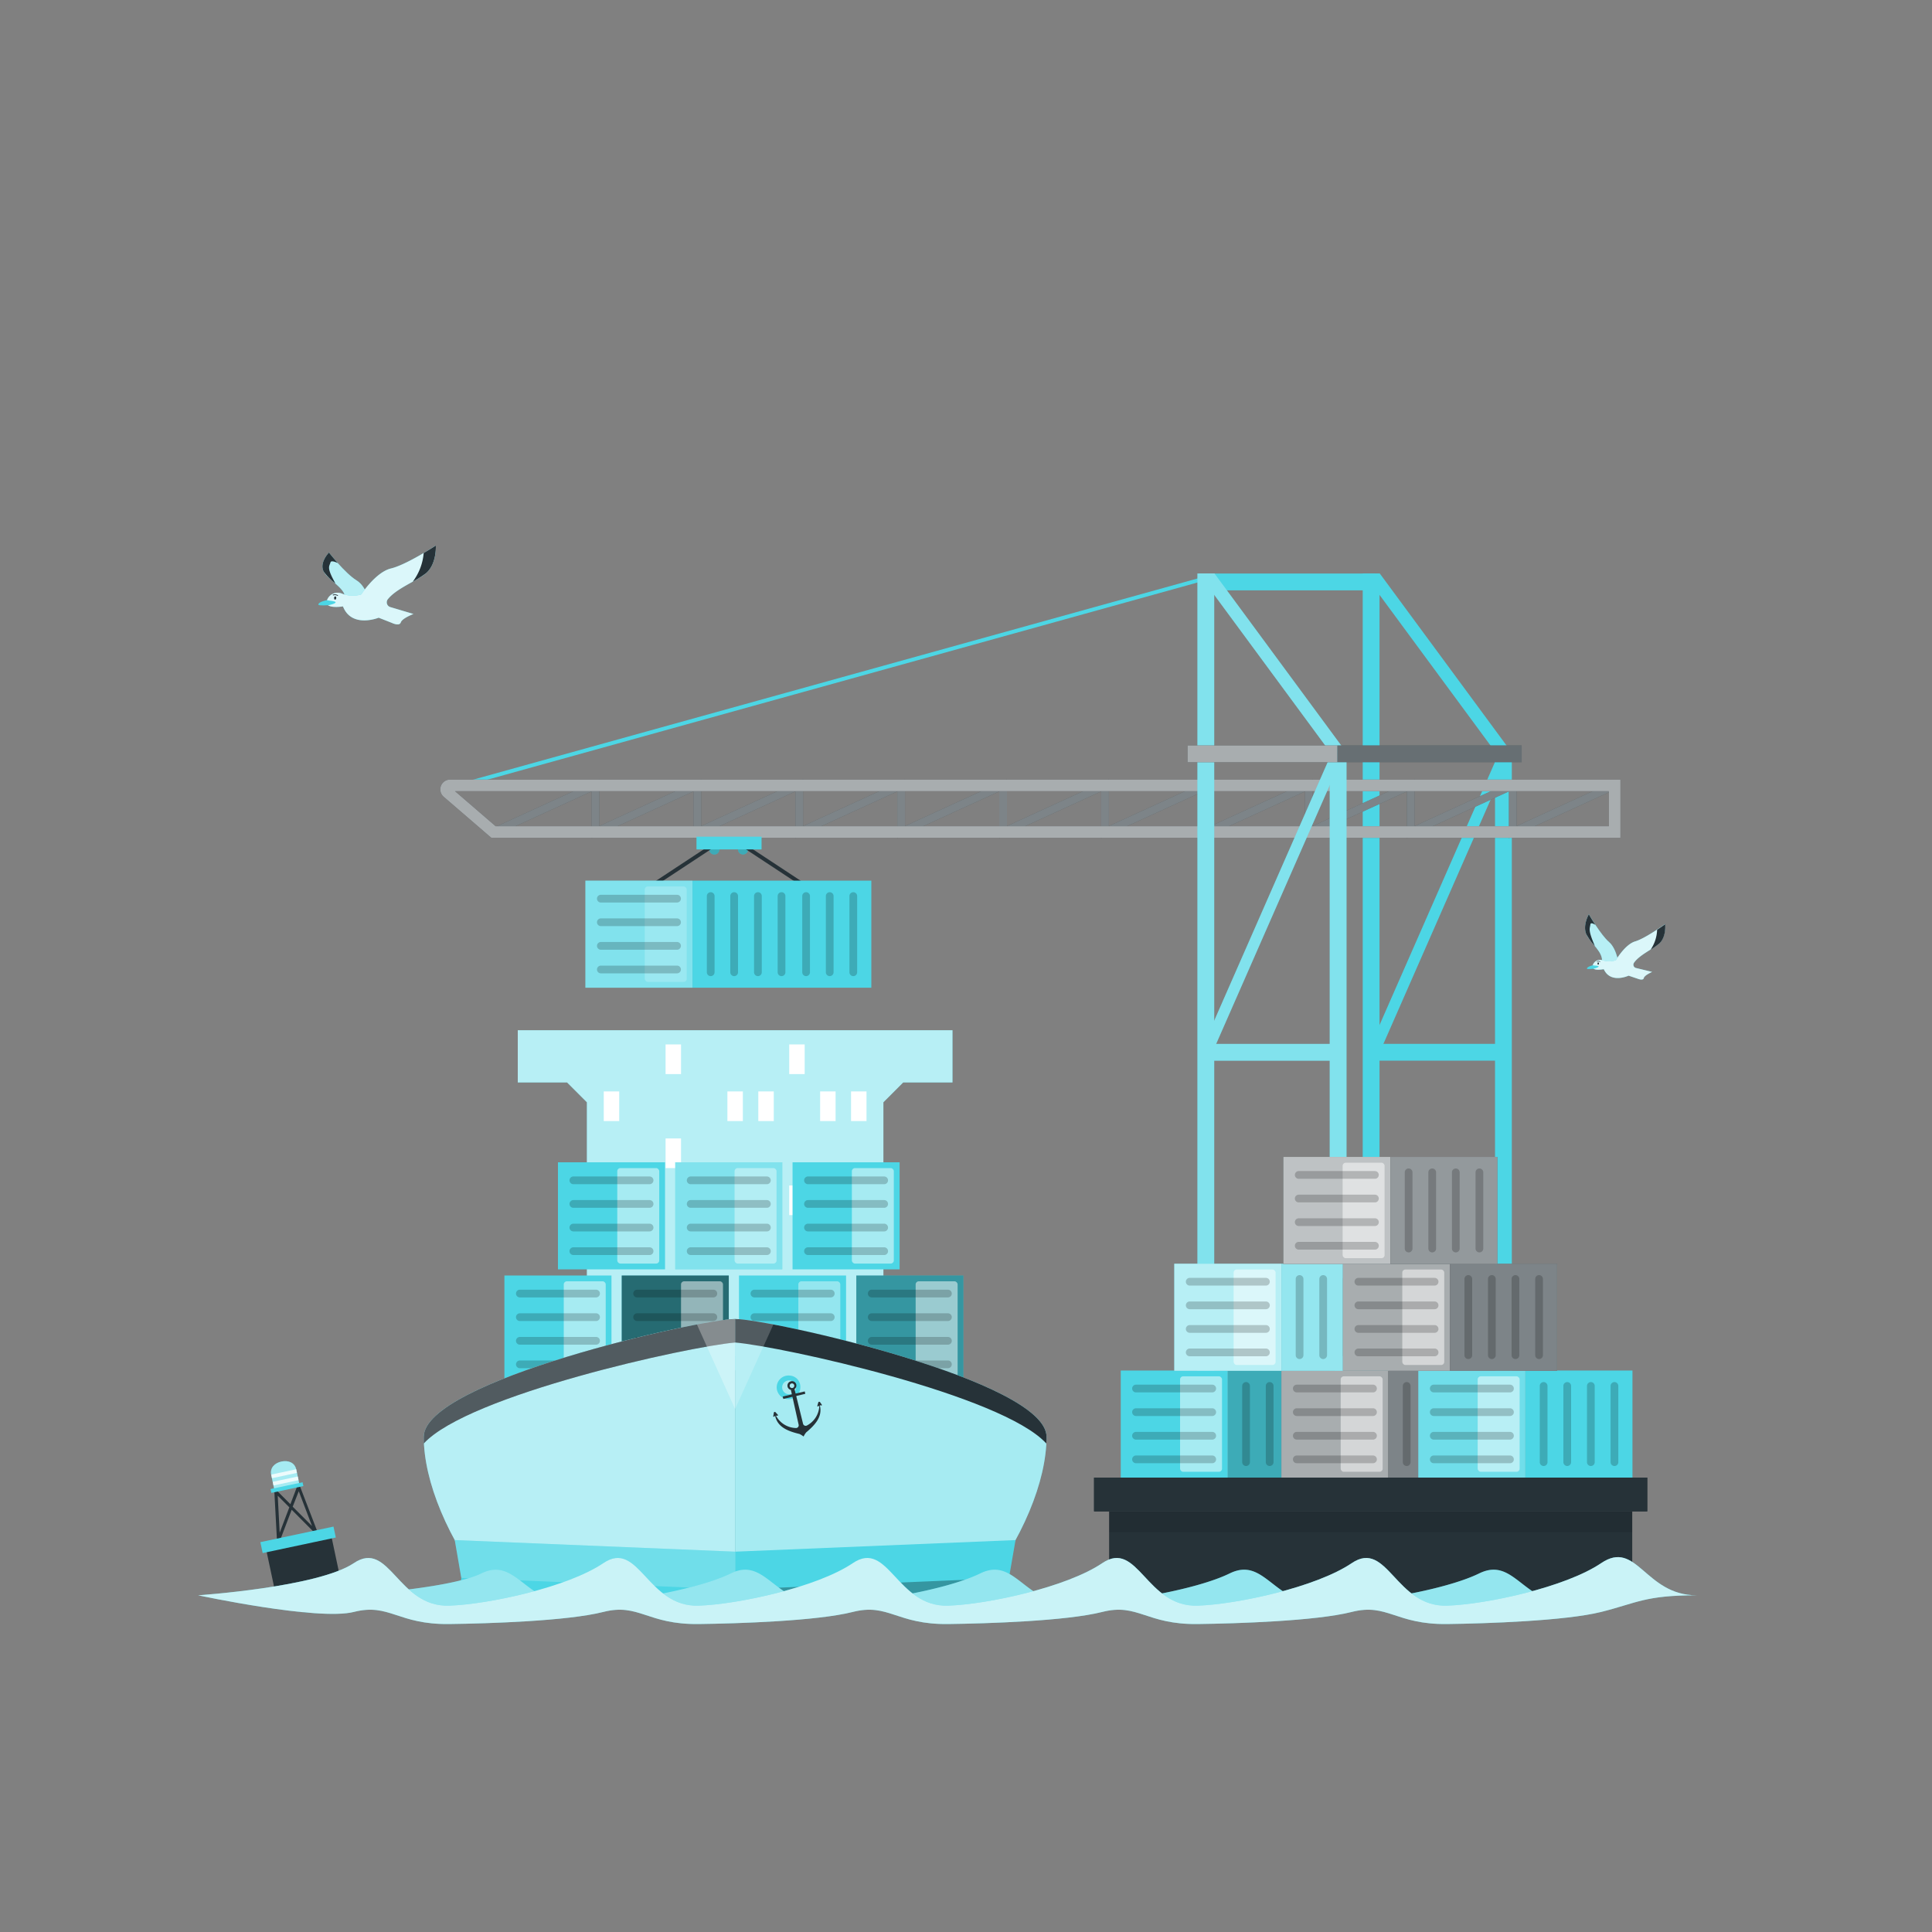 <svg xmlns="http://www.w3.org/2000/svg" viewBox="0 0 500 500"><rect x="0" y="0" width="500" height="500" fill="#808080" stroke="none"/><g id="freepik--Boat--inject-3"><polygon points="246.5 280.13 246.5 266.63 134 266.63 134 280.13 146.75 280.13 151.89 285.27 151.89 354.63 228.62 354.63 228.62 285.27 233.75 280.13 246.5 280.13" style="fill:#4CD6E5"></polygon><polygon points="246.5 280.13 246.5 266.63 134 266.63 134 280.13 146.75 280.13 151.89 285.27 151.89 354.63 228.62 354.63 228.62 285.27 233.75 280.13 246.5 280.13" style="fill:#fff;opacity:0.6"></polygon><rect x="172.25" y="270.3" width="4" height="7.67" style="fill:#fff"></rect><rect x="204.25" y="270.3" width="4" height="7.67" style="fill:#fff"></rect><rect x="156.25" y="282.46" width="4" height="7.67" style="fill:#fff"></rect><rect x="188.25" y="282.46" width="4" height="7.67" style="fill:#fff"></rect><rect x="196.25" y="282.46" width="4" height="7.67" style="fill:#fff"></rect><rect x="212.25" y="282.46" width="4" height="7.67" style="fill:#fff"></rect><rect x="220.25" y="282.46" width="4" height="7.67" style="fill:#fff"></rect><rect x="172.25" y="294.63" width="4" height="7.67" style="fill:#fff"></rect><rect x="156.25" y="306.8" width="4" height="7.67" style="fill:#fff"></rect><rect x="180.25" y="306.8" width="4" height="7.67" style="fill:#fff"></rect><rect x="204.25" y="306.8" width="4" height="7.67" style="fill:#fff"></rect><rect x="220.25" y="306.8" width="4" height="7.67" style="fill:#fff"></rect><rect x="164.25" y="318.96" width="4" height="7.67" style="fill:#fff"></rect><rect x="196.25" y="318.96" width="4" height="7.67" style="fill:#fff"></rect><rect x="172.25" y="331.13" width="4" height="7.67" style="fill:#fff"></rect><rect x="212.25" y="331.13" width="4" height="7.67" style="fill:#fff"></rect><rect x="188.25" y="343.3" width="4" height="7.67" style="fill:#fff"></rect><rect x="130.54" y="330.1" width="27.71" height="27.71" style="fill:#4CD6E5"></rect><rect x="145.9" y="331.6" width="10.86" height="24.71" rx="0.79" style="fill:#fff;opacity:0.5"></rect><g style="opacity:0.2"><path d="M154.26,335.77H134.54a1,1,0,0,1-1-1h0a1,1,0,0,1,1-1h19.72a1,1,0,0,1,1,1h0A1,1,0,0,1,154.26,335.77Z"></path><path d="M154.26,341.88H134.54a1,1,0,0,1-1-1h0a1,1,0,0,1,1-1h19.72a1,1,0,0,1,1,1h0A1,1,0,0,1,154.26,341.88Z"></path><path d="M154.26,348H134.54a1,1,0,0,1-1-1h0a1,1,0,0,1,1-1h19.72a1,1,0,0,1,1,1h0A1,1,0,0,1,154.26,348Z"></path><path d="M154.26,354.09H134.54a1,1,0,0,1-1-1h0a1,1,0,0,1,1-1h19.72a1,1,0,0,1,1,1h0A1,1,0,0,1,154.26,354.09Z"></path></g><rect x="160.9" y="330.1" width="27.71" height="27.71" style="fill:#4CD6E5"></rect><rect x="160.9" y="330.1" width="27.71" height="27.71" style="opacity:0.5"></rect><rect x="176.25" y="331.6" width="10.86" height="24.71" rx="0.79" style="fill:#fff;opacity:0.5"></rect><g style="opacity:0.2"><path d="M184.61,335.77H164.89a1,1,0,0,1-1-1h0a1,1,0,0,1,1-1h19.72a1,1,0,0,1,1,1h0A1,1,0,0,1,184.61,335.77Z"></path><path d="M184.61,341.88H164.89a1,1,0,0,1-1-1h0a1,1,0,0,1,1-1h19.72a1,1,0,0,1,1,1h0A1,1,0,0,1,184.61,341.88Z"></path><path d="M184.61,348H164.89a1,1,0,0,1-1-1h0a1,1,0,0,1,1-1h19.72a1,1,0,0,1,1,1h0A1,1,0,0,1,184.61,348Z"></path><path d="M184.61,354.09H164.89a1,1,0,0,1-1-1h0a1,1,0,0,1,1-1h19.72a1,1,0,0,1,1,1h0A1,1,0,0,1,184.61,354.09Z"></path></g><rect x="191.25" y="330.1" width="27.71" height="27.71" style="fill:#4CD6E5"></rect><rect x="206.61" y="331.6" width="10.86" height="24.71" rx="0.79" style="fill:#fff;opacity:0.4"></rect><g style="opacity:0.2"><path d="M215,335.77H195.25a1,1,0,0,1-1-1h0a1,1,0,0,1,1-1H215a1,1,0,0,1,1,1h0A1,1,0,0,1,215,335.77Z"></path><path d="M215,341.88H195.25a1,1,0,0,1-1-1h0a1,1,0,0,1,1-1H215a1,1,0,0,1,1,1h0A1,1,0,0,1,215,341.88Z"></path><path d="M215,348H195.25a1,1,0,0,1-1-1h0a1,1,0,0,1,1-1H215a1,1,0,0,1,1,1h0A1,1,0,0,1,215,348Z"></path><path d="M215,354.09H195.25a1,1,0,0,1-1-1h0a1,1,0,0,1,1-1H215a1,1,0,0,1,1,1h0A1,1,0,0,1,215,354.09Z"></path></g><rect x="144.4" y="300.8" width="27.71" height="27.71" style="fill:#4CD6E5"></rect><rect x="159.75" y="302.3" width="10.86" height="24.71" rx="0.79" style="fill:#fff;opacity:0.5"></rect><g style="opacity:0.2"><path d="M168.11,306.47H148.39a1,1,0,0,1-1-1h0a1,1,0,0,1,1-1h19.72a1,1,0,0,1,1,1h0A1,1,0,0,1,168.11,306.47Z"></path><path d="M168.11,312.58H148.39a1,1,0,0,1-1-1h0a1,1,0,0,1,1-1h19.72a1,1,0,0,1,1,1h0A1,1,0,0,1,168.11,312.58Z"></path><path d="M168.11,318.69H148.39a1,1,0,0,1-1-1h0a1,1,0,0,1,1-1h19.72a1,1,0,0,1,1,1h0A1,1,0,0,1,168.11,318.69Z"></path><path d="M168.11,324.8H148.39a1,1,0,0,1-1-1h0a1,1,0,0,1,1-1h19.72a1,1,0,0,1,1,1h0A1,1,0,0,1,168.11,324.8Z"></path></g><rect x="174.75" y="300.8" width="27.71" height="27.71" style="fill:#4CD6E5"></rect><rect x="174.75" y="300.8" width="27.71" height="27.71" style="fill:#fff;opacity:0.3"></rect><rect x="190.11" y="302.3" width="10.86" height="24.71" rx="0.79" style="fill:#fff;opacity:0.4"></rect><g style="opacity:0.2"><path d="M198.47,306.47H178.75a1,1,0,0,1-1-1h0a1,1,0,0,1,1-1h19.72a1,1,0,0,1,1,1h0A1,1,0,0,1,198.47,306.47Z"></path><path d="M198.47,312.58H178.75a1,1,0,0,1-1-1h0a1,1,0,0,1,1-1h19.72a1,1,0,0,1,1,1h0A1,1,0,0,1,198.47,312.58Z"></path><path d="M198.47,318.69H178.75a1,1,0,0,1-1-1h0a1,1,0,0,1,1-1h19.72a1,1,0,0,1,1,1h0A1,1,0,0,1,198.47,318.69Z"></path><path d="M198.47,324.8H178.75a1,1,0,0,1-1-1h0a1,1,0,0,1,1-1h19.72a1,1,0,0,1,1,1h0A1,1,0,0,1,198.47,324.8Z"></path></g><rect x="205.11" y="300.8" width="27.71" height="27.71" style="fill:#4CD6E5"></rect><rect x="220.46" y="302.3" width="10.86" height="24.71" rx="0.79" style="fill:#fff;opacity:0.5"></rect><g style="opacity:0.2"><path d="M228.82,306.47H209.11a1,1,0,0,1-1-1h0a1,1,0,0,1,1-1h19.71a1,1,0,0,1,1,1h0A1,1,0,0,1,228.82,306.47Z"></path><path d="M228.82,312.58H209.11a1,1,0,0,1-1-1h0a1,1,0,0,1,1-1h19.71a1,1,0,0,1,1,1h0A1,1,0,0,1,228.82,312.58Z"></path><path d="M228.82,318.69H209.11a1,1,0,0,1-1-1h0a1,1,0,0,1,1-1h19.71a1,1,0,0,1,1,1h0A1,1,0,0,1,228.82,318.69Z"></path><path d="M228.82,324.8H209.11a1,1,0,0,1-1-1h0a1,1,0,0,1,1-1h19.71a1,1,0,0,1,1,1h0A1,1,0,0,1,228.82,324.8Z"></path></g><rect x="221.61" y="330.1" width="27.71" height="27.71" style="fill:#4CD6E5"></rect><rect x="221.61" y="330.1" width="27.71" height="27.71" style="opacity:0.3"></rect><rect x="236.97" y="331.6" width="10.86" height="24.71" rx="0.79" style="fill:#fff;opacity:0.5"></rect><g style="opacity:0.2"><path d="M245.32,335.77H225.61a1,1,0,0,1-1-1h0a1,1,0,0,1,1-1h19.71a1,1,0,0,1,1,1h0A1,1,0,0,1,245.32,335.77Z"></path><path d="M245.32,341.88H225.61a1,1,0,0,1-1-1h0a1,1,0,0,1,1-1h19.71a1,1,0,0,1,1,1h0A1,1,0,0,1,245.32,341.88Z"></path><path d="M245.32,348H225.61a1,1,0,0,1-1-1h0a1,1,0,0,1,1-1h19.71a1,1,0,0,1,1,1h0A1,1,0,0,1,245.32,348Z"></path><path d="M245.32,354.09H225.61a1,1,0,0,1-1-1h0a1,1,0,0,1,1-1h19.71a1,1,0,0,1,1,1h0A1,1,0,0,1,245.32,354.09Z"></path></g><path d="M190.25,412V341.36c-8.9,0-80.58,16-80.58,30.5,0,11.54,6.25,26.61,16.9,40.17Z" style="fill:#4CD6E5"></path><path d="M190.25,412V341.36c-8.9,0-80.58,16-80.58,30.5,0,11.54,6.25,26.61,16.9,40.17Z" style="fill:#fff;opacity:0.6"></path><path d="M190.25,412V341.36c8.91,0,80.59,16,80.59,30.5,0,11.54-6.26,26.61-16.91,40.17Z" style="fill:#4CD6E5"></path><path d="M190.25,412V341.36c8.91,0,80.59,16,80.59,30.5,0,11.54-6.26,26.61-16.91,40.17Z" style="fill:#fff;opacity:0.5"></path><polygon points="190.25 412.86 118.71 412.86 119.38 408.36 123.38 406.2 184.17 407.86 190.25 409.53 190.25 412.86" style="fill:#4CD6E5"></polygon><path d="M190.25,347.44v-6.08c-8.9,0-80.58,16-80.58,30.5,0,.56,0,1.13,0,1.71C121.2,361,178,348.51,190.25,347.44Z" style="fill:#263238"></path><path d="M190.25,347.44v-6.08c-8.9,0-80.58,16-80.58,30.5,0,.56,0,1.13,0,1.71C121.2,361,178,348.51,190.25,347.44Z" style="fill:#fff;opacity:0.2"></path><polygon points="190.25 412.86 261.79 412.86 261.12 408.36 257.13 406.2 196.33 407.86 190.25 409.53 190.25 412.86" style="fill:#4CD6E5"></polygon><polygon points="190.25 412.86 261.79 412.86 261.12 408.36 257.13 406.2 196.33 407.86 190.25 409.53 190.25 412.86" style="opacity:0.3"></polygon><path d="M190.25,347.44v-6.08c8.91,0,80.59,16,80.59,30.5,0,.56,0,1.13-.06,1.71C259.3,361,202.54,348.51,190.25,347.44Z" style="fill:#263238"></path><path d="M200.15,342.77l-9.9,21.87V341.36A71.06,71.06,0,0,1,200.15,342.77Z" style="fill:#fff;opacity:0.2"></path><polygon points="190.25 411.36 261.12 408.36 262.82 398.57 190.25 401.57 190.25 411.36" style="fill:#4CD6E5"></polygon><path d="M180.36,342.77l9.89,21.87V341.36A71,71,0,0,0,180.36,342.77Z" style="fill:#fff;opacity:0.3"></path><polygon points="190.25 411.36 119.38 408.36 117.69 398.57 190.25 401.57 190.25 411.36" style="fill:#4CD6E5"></polygon><polygon points="190.25 411.36 119.38 408.36 117.69 398.57 190.25 401.57 190.25 411.36" style="fill:#fff;opacity:0.2"></polygon><path d="M204.41,356a3.06,3.06,0,1,0,2.72,3.05A2.9,2.9,0,0,0,204.41,356Zm0,4.82a1.79,1.79,0,1,1,1.59-1.77A1.7,1.7,0,0,1,204.41,360.83Z" style="fill:#4CD6E5"></path><path d="M200.38,366.6l.25-.22h0l0,.17c.69,2.9,3.46,3.88,6.27,4.56a5.73,5.73,0,0,1,1.07.66,5.15,5.15,0,0,1,.66-1.06c2.21-1.86,4.26-4,3.57-6.88a.85.85,0,0,0,0-.17h0l.32.08a.14.14,0,0,0,.15-.22l-.44-.64a.26.26,0,0,0-.46.08l-.24.85a.14.14,0,0,0,.22.15l.29-.19a6,6,0,0,1-3.21,5.15.7.7,0,0,1-1-.45l-1.77-7.19,2.35-.56-.14-.62-2.37.55-.28-1.15a1.13,1.13,0,0,0-1-2,1.14,1.14,0,0,0-.8,1.36,1.12,1.12,0,0,0,.86.84l.26,1.16-2.37.56.15.62,2.36-.55,1.61,7.23a.7.7,0,0,1-.69.85,6,6,0,0,1-5.17-3.19l.35,0a.14.14,0,0,0,.12-.24l-.59-.65a.26.26,0,0,0-.45.14l-.11.76A.14.14,0,0,0,200.38,366.6Zm4-7.84a.6.6,0,1,1,1.17-.27.6.6,0,0,1-1.17.27Z" style="fill:#263238"></path></g><g id="freepik--Buoy--inject-3"><path d="M70.19,381.69c-.38-1.79.86-3.07,2.65-3.45s3.45.28,3.83,2.07l.81,3.84L71,385.53Z" style="fill:#4CD6E5"></path><path d="M70.19,381.69c-.38-1.79.86-3.07,2.65-3.45s3.45.28,3.83,2.07l.81,3.84L71,385.53Z" style="fill:#fff;opacity:0.5"></path><path d="M87.69,406.69a8.61,8.61,0,1,1-16.84,3.58l-2.13-10,16.85-3.58Z" style="fill:#263238"></path><path d="M72.18,399.42l3.31-8.7,6.56,6.6.42-.08-5-13-.44.1-1.88,4.94-3.74-3.75-.43.09.74,13.85Zm5.14-13.49,3.43,9-5-5Zm-5.44,1.16,3,3-2.5,6.57Z" style="fill:#263238"></path><g style="opacity:0.8"><path d="M76.85,381.18l-.18-.87,0-.07-6.46,1.38a.2.2,0,0,0,0,.07l.18.87Z" style="fill:#fff"></path><rect x="70.6" y="382.8" width="6.63" height="0.96" transform="translate(-78.06 23.74) rotate(-12)" style="fill:#fff"></rect></g><rect x="70.03" y="384.47" width="8.48" height="1.01" transform="translate(-78.42 23.86) rotate(-12)" style="fill:#4CD6E5"></rect><rect x="67.47" y="397.06" width="19.35" height="2.89" transform="translate(-81.17 24.75) rotate(-12)" style="fill:#4CD6E5"></rect></g><g id="freepik--Crane--inject-3"><rect x="112.75" y="176.3" width="203.02" height="1" transform="translate(-39.49 63.77) rotate(-15.52)" style="fill:#4CD6E5"></rect><rect x="352.67" y="195.09" width="4.35" height="191.68" style="fill:#4CD6E5"></rect><rect x="386.91" y="195.09" width="4.35" height="191.68" style="fill:#4CD6E5"></rect><rect x="369.76" y="255.47" width="4.35" height="33.73" transform="translate(644.27 -99.61) rotate(90)" style="fill:#4CD6E5"></rect><polygon points="353.44 273.43 387.83 195.09 390.98 195.09 356.59 273.43 353.44 273.43" style="fill:#4CD6E5"></polygon><rect x="352.67" y="148.42" width="4.35" height="46.67" style="fill:#4CD6E5"></rect><polygon points="391.48 195.09 357.09 148.42 352.94 148.42 387.33 195.09 391.48 195.09" style="fill:#4CD6E5"></polygon><polygon points="390.49 216.89 390.49 204.82 364.11 216.89 364.11 204.82 337.74 216.89 337.74 204.82 311.36 216.89 311.36 204.82 284.98 216.89 284.98 204.82 258.6 216.89 258.6 204.82 232.22 216.89 232.22 204.82 205.85 216.89 205.85 204.82 179.47 216.89 179.47 204.82 153.09 216.89 153.09 204.82 128.13 216.24 127.3 214.42 155.09 201.71 155.09 213.78 181.47 201.71 181.47 213.78 207.85 201.71 207.85 213.78 234.22 201.71 234.22 213.78 260.6 201.71 260.6 213.78 286.98 201.71 286.98 213.78 313.36 201.71 313.36 213.78 339.74 201.71 339.74 213.78 366.11 201.71 366.11 213.78 392.49 201.71 392.49 213.78 417.45 202.35 418.28 204.17 390.49 216.89" style="fill:#263238"></polygon><polygon points="390.49 216.89 390.49 204.82 364.11 216.89 364.11 204.82 337.74 216.89 337.74 204.82 311.36 216.89 311.36 204.82 284.98 216.89 284.98 204.82 258.6 216.89 258.6 204.82 232.22 216.89 232.22 204.82 205.85 216.89 205.85 204.82 179.47 216.89 179.47 204.82 153.09 216.89 153.09 204.82 128.13 216.24 127.3 214.42 155.09 201.71 155.09 213.78 181.47 201.71 181.47 213.78 207.85 201.71 207.85 213.78 234.22 201.71 234.22 213.78 260.6 201.71 260.6 213.78 286.98 201.71 286.98 213.78 313.36 201.71 313.36 213.78 339.74 201.71 339.74 213.78 366.11 201.71 366.11 213.78 392.49 201.71 392.49 213.78 417.45 202.35 418.28 204.17 390.49 216.89" style="fill:#fff;opacity:0.4"></polygon><path d="M419.37,216.83H127.16L114.82,206.2a2.53,2.53,0,0,1,1.65-4.44h302.9Zm-291.1-3h288.1v-9.07H117.75Z" style="fill:#263238"></path><g style="opacity:0.6"><path d="M419.37,216.83H127.16L114.82,206.2a2.53,2.53,0,0,1,1.65-4.44h302.9Zm-291.1-3h288.1v-9.07H117.75Z" style="fill:#fff"></path></g><rect x="331.76" y="128.73" width="4.35" height="43.73" transform="translate(484.53 -183.33) rotate(90)" style="fill:#4CD6E5"></rect><rect x="309.89" y="195.09" width="4.35" height="191.68" style="fill:#4CD6E5"></rect><rect x="309.89" y="148.42" width="4.35" height="46.67" style="fill:#4CD6E5"></rect><rect x="344.13" y="195.09" width="4.35" height="191.68" style="fill:#4CD6E5"></rect><rect x="326.53" y="254.97" width="4.35" height="34.73" transform="translate(601.04 -56.37) rotate(90)" style="fill:#4CD6E5"></rect><polygon points="348.7 195.09 314.31 148.42 310.16 148.42 344.55 195.09 348.7 195.09" style="fill:#4CD6E5"></polygon><polygon points="310.16 273.43 344.55 195.09 347.7 195.09 313.31 273.43 310.16 273.43" style="fill:#4CD6E5"></polygon><g style="opacity:0.3"><rect x="309.89" y="195.09" width="4.35" height="191.68" style="fill:#fff"></rect><rect x="309.89" y="148.42" width="4.35" height="46.67" style="fill:#fff"></rect><rect x="344.13" y="195.09" width="4.35" height="191.68" style="fill:#fff"></rect><rect x="326.53" y="254.97" width="4.35" height="34.73" transform="translate(601.04 -56.37) rotate(90)" style="fill:#fff"></rect><polygon points="348.7 195.09 314.31 148.42 310.16 148.42 344.55 195.09 348.7 195.09" style="fill:#fff"></polygon><polygon points="310.16 273.43 344.55 195.09 347.7 195.09 313.31 273.43 310.16 273.43" style="fill:#fff"></polygon></g><rect x="367.76" y="171.22" width="4.35" height="47.73" transform="translate(565.03 -174.85) rotate(90)" style="fill:#263238"></rect><rect x="367.76" y="171.22" width="4.35" height="47.73" transform="translate(565.03 -174.85) rotate(90)" style="fill:#fff;opacity:0.3"></rect><rect x="324.53" y="175.72" width="4.35" height="38.73" transform="translate(521.8 -131.61) rotate(90)" style="fill:#263238"></rect><rect x="324.53" y="175.72" width="4.35" height="38.73" transform="translate(521.8 -131.61) rotate(90)" style="fill:#fff;opacity:0.6"></rect><path d="M186.19,219.83a1.32,1.32,0,1,1-1.31-1.31A1.32,1.32,0,0,1,186.19,219.83Z" style="fill:#4CD6E5"></path><circle cx="192.3" cy="219.83" r="1.32" style="fill:#4CD6E5"></circle><g style="opacity:0.2"><path d="M186.19,219.83a1.32,1.32,0,1,1-1.31-1.31A1.32,1.32,0,0,1,186.19,219.83Z"></path><circle cx="192.3" cy="219.83" r="1.32"></circle></g><path d="M208.73,230.14l-17.57-11.58a4.83,4.83,0,0,0-5.31,0l-17.58,11.58-.55-.84,17.58-11.58a5.81,5.81,0,0,1,6.4,0l17.58,11.58Z" style="fill:#263238"></path><polygon points="206.92 227.91 197.79 227.91 179.21 227.91 179.21 255.62 197.79 255.62 206.92 255.62 225.5 255.62 225.5 227.91 206.92 227.91" style="fill:#4CD6E5"></polygon><rect x="151.5" y="227.91" width="27.71" height="27.71" style="fill:#4CD6E5"></rect><rect x="151.5" y="227.91" width="27.71" height="27.71" style="fill:#fff;opacity:0.3"></rect><rect x="166.86" y="229.41" width="10.86" height="24.71" rx="0.79" style="fill:#fff;opacity:0.2"></rect><g style="opacity:0.2"><path d="M175.22,233.57H155.5a1,1,0,0,1-1-1h0a1,1,0,0,1,1-1h19.72a1,1,0,0,1,1,1h0A1,1,0,0,1,175.22,233.57Z"></path><path d="M175.22,239.68H155.5a1,1,0,0,1-1-1h0a1,1,0,0,1,1-1h19.72a1,1,0,0,1,1,1h0A1,1,0,0,1,175.22,239.68Z"></path><path d="M175.22,245.79H155.5a1,1,0,0,1-1-1h0a1,1,0,0,1,1-1h19.72a1,1,0,0,1,1,1h0A1,1,0,0,1,175.22,245.79Z"></path><path d="M175.22,251.9H155.5a1,1,0,0,1-1-1h0a1,1,0,0,1,1-1h19.72a1,1,0,0,1,1,1h0A1,1,0,0,1,175.22,251.9Z"></path></g><path d="M201.26,251.62V231.9a1,1,0,0,1,1-1h0a1,1,0,0,1,1,1v19.72a1,1,0,0,1-1,1h0A1,1,0,0,1,201.26,251.62Z" style="opacity:0.2"></path><path d="M195.15,251.62V231.9a1,1,0,0,1,1-1h0a1,1,0,0,1,1,1v19.72a1,1,0,0,1-1,1h0A1,1,0,0,1,195.15,251.62Z" style="opacity:0.2"></path><path d="M189,251.62V231.9a1,1,0,0,1,1-1h0a1,1,0,0,1,1,1v19.72a1,1,0,0,1-1,1h0A1,1,0,0,1,189,251.62Z" style="opacity:0.2"></path><path d="M182.93,251.62V231.9a1,1,0,0,1,1-1h0a1,1,0,0,1,1,1v19.72a1,1,0,0,1-1,1h0A1,1,0,0,1,182.93,251.62Z" style="opacity:0.2"></path><path d="M219.83,251.62V231.9a1,1,0,0,1,1-1h0a1,1,0,0,1,1,1v19.72a1,1,0,0,1-1,1h0A1,1,0,0,1,219.83,251.62Z" style="opacity:0.2"></path><path d="M213.73,251.62V231.9a1,1,0,0,1,1-1h0a1,1,0,0,1,1,1v19.72a1,1,0,0,1-1,1h0A1,1,0,0,1,213.73,251.62Z" style="opacity:0.2"></path><path d="M207.62,251.62V231.9a1,1,0,0,1,1-1h0a1,1,0,0,1,1,1v19.72a1,1,0,0,1-1,1h0A1,1,0,0,1,207.62,251.62Z" style="opacity:0.2"></path><rect x="180.25" y="216.53" width="16.84" height="3.3" style="fill:#4CD6E5"></rect><rect x="287.04" y="391.14" width="135.38" height="21.25" style="fill:#263238"></rect><rect x="287.04" y="391.14" width="135.38" height="5.36" style="opacity:0.1"></rect><rect x="283.14" y="382.4" width="143.17" height="8.74" style="fill:#263238"></rect><rect x="283.14" y="382.4" width="143.17" height="8.74" style="fill:#263238"></rect></g><g id="freepik--Cargo--inject-3"><rect x="290.05" y="354.69" width="27.71" height="27.71" style="fill:#4CD6E5"></rect><rect x="305.4" y="356.19" width="10.86" height="24.71" rx="0.79" style="fill:#fff;opacity:0.5"></rect><g style="opacity:0.2"><path d="M313.76,360.35H294a1,1,0,0,1-1-1h0a1,1,0,0,1,1-1h19.72a1,1,0,0,1,1,1h0A1,1,0,0,1,313.76,360.35Z"></path><path d="M313.76,366.46H294a1,1,0,0,1-1-1h0a1,1,0,0,1,1-1h19.72a1,1,0,0,1,1,1h0A1,1,0,0,1,313.76,366.46Z"></path><path d="M313.76,372.57H294a1,1,0,0,1-1-1h0a1,1,0,0,1,1-1h19.72a1,1,0,0,1,1,1h0A1,1,0,0,1,313.76,372.57Z"></path><path d="M313.76,378.68H294a1,1,0,0,1-1-1h0a1,1,0,0,1,1-1h19.72a1,1,0,0,1,1,1h0A1,1,0,0,1,313.76,378.68Z"></path></g><rect x="317.76" y="354.69" width="27.71" height="27.71" style="fill:#4CD6E5"></rect><rect x="317.76" y="354.69" width="27.71" height="27.71" style="opacity:0.2"></rect><g style="opacity:0.2"><path d="M339.81,378.4V358.68a1,1,0,0,1,1-1h0a1,1,0,0,1,1,1V378.4a1,1,0,0,1-1,1h0A1,1,0,0,1,339.81,378.4Z"></path><path d="M333.7,378.4V358.68a1,1,0,0,1,1-1h0a1,1,0,0,1,1,1V378.4a1,1,0,0,1-1,1h0A1,1,0,0,1,333.7,378.4Z"></path><path d="M327.59,378.4V358.68a1,1,0,0,1,1-1h0a1,1,0,0,1,1,1V378.4a1,1,0,0,1-1,1h0A1,1,0,0,1,327.59,378.4Z"></path><path d="M321.48,378.4V358.68a1,1,0,0,1,1-1h0a1,1,0,0,1,1,1V378.4a1,1,0,0,1-1,1h0A1,1,0,0,1,321.48,378.4Z"></path></g><rect x="331.62" y="354.69" width="27.71" height="27.71" style="fill:#263238"></rect><rect x="331.62" y="354.69" width="27.71" height="27.71" style="fill:#fff;opacity:0.6"></rect><rect x="346.97" y="356.19" width="10.86" height="24.71" rx="0.79" style="fill:#fff;opacity:0.5"></rect><g style="opacity:0.2"><path d="M355.33,360.35H335.61a1,1,0,0,1-1-1h0a1,1,0,0,1,1-1h19.72a1,1,0,0,1,1,1h0A1,1,0,0,1,355.33,360.35Z"></path><path d="M355.33,366.46H335.61a1,1,0,0,1-1-1h0a1,1,0,0,1,1-1h19.72a1,1,0,0,1,1,1h0A1,1,0,0,1,355.33,366.46Z"></path><path d="M355.33,372.57H335.61a1,1,0,0,1-1-1h0a1,1,0,0,1,1-1h19.72a1,1,0,0,1,1,1h0A1,1,0,0,1,355.33,372.57Z"></path><path d="M355.33,378.68H335.61a1,1,0,0,1-1-1h0a1,1,0,0,1,1-1h19.72a1,1,0,0,1,1,1h0A1,1,0,0,1,355.33,378.68Z"></path></g><rect x="359.33" y="354.69" width="27.71" height="27.71" style="fill:#263238"></rect><rect x="359.33" y="354.69" width="27.71" height="27.71" style="fill:#fff;opacity:0.4"></rect><g style="opacity:0.2"><path d="M381.37,378.4V358.68a1,1,0,0,1,1-1h0a1,1,0,0,1,1,1V378.4a1,1,0,0,1-1,1h0A1,1,0,0,1,381.37,378.4Z"></path><path d="M375.26,378.4V358.68a1,1,0,0,1,1-1h0a1,1,0,0,1,1,1V378.4a1,1,0,0,1-1,1h0A1,1,0,0,1,375.26,378.4Z"></path><path d="M369.16,378.4V358.68a1,1,0,0,1,1-1h0a1,1,0,0,1,1,1V378.4a1,1,0,0,1-1,1h0A1,1,0,0,1,369.16,378.4Z"></path><path d="M363.05,378.4V358.68a1,1,0,0,1,1-1h0a1,1,0,0,1,1,1V378.4a1,1,0,0,1-1,1h0A1,1,0,0,1,363.05,378.4Z"></path></g><rect x="367.06" y="354.69" width="27.71" height="27.71" style="fill:#4CD6E5"></rect><rect x="367.06" y="354.69" width="27.71" height="27.71" style="fill:#fff;opacity:0.2"></rect><rect x="382.42" y="356.19" width="10.86" height="24.71" rx="0.79" style="fill:#fff;opacity:0.5"></rect><g style="opacity:0.2"><path d="M390.78,360.35H371.06a1,1,0,0,1-1-1h0a1,1,0,0,1,1-1h19.72a1,1,0,0,1,1,1h0A1,1,0,0,1,390.78,360.35Z"></path><path d="M390.78,366.46H371.06a1,1,0,0,1-1-1h0a1,1,0,0,1,1-1h19.72a1,1,0,0,1,1,1h0A1,1,0,0,1,390.78,366.46Z"></path><path d="M390.78,372.57H371.06a1,1,0,0,1-1-1h0a1,1,0,0,1,1-1h19.72a1,1,0,0,1,1,1h0A1,1,0,0,1,390.78,372.57Z"></path><path d="M390.78,378.68H371.06a1,1,0,0,1-1-1h0a1,1,0,0,1,1-1h19.72a1,1,0,0,1,1,1h0A1,1,0,0,1,390.78,378.68Z"></path></g><rect x="394.77" y="354.69" width="27.71" height="27.71" style="fill:#4CD6E5"></rect><g style="opacity:0.2"><path d="M416.82,378.4V358.68a1,1,0,0,1,1-1h0a1,1,0,0,1,1,1V378.4a1,1,0,0,1-1,1h0A1,1,0,0,1,416.82,378.4Z"></path><path d="M410.71,378.4V358.68a1,1,0,0,1,1-1h0a1,1,0,0,1,1,1V378.4a1,1,0,0,1-1,1h0A1,1,0,0,1,410.71,378.4Z"></path><path d="M404.6,378.4V358.68a1,1,0,0,1,1-1h0a1,1,0,0,1,1,1V378.4a1,1,0,0,1-1,1h0A1,1,0,0,1,404.6,378.4Z"></path><path d="M398.49,378.4V358.68a1,1,0,0,1,1-1h0a1,1,0,0,1,1,1V378.4a1,1,0,0,1-1,1h0A1,1,0,0,1,398.49,378.4Z"></path></g><rect x="303.9" y="327.05" width="27.71" height="27.71" style="fill:#4CD6E5"></rect><rect x="303.9" y="327.05" width="27.71" height="27.71" style="fill:#fff;opacity:0.6"></rect><rect x="319.26" y="328.55" width="10.86" height="24.71" rx="0.79" style="fill:#fff;opacity:0.5"></rect><g style="opacity:0.2"><path d="M327.62,332.71H307.9a1,1,0,0,1-1-1h0a1,1,0,0,1,1-1h19.72a1,1,0,0,1,1,1h0A1,1,0,0,1,327.62,332.71Z"></path><path d="M327.62,338.82H307.9a1,1,0,0,1-1-1h0a1,1,0,0,1,1-1h19.72a1,1,0,0,1,1,1h0A1,1,0,0,1,327.62,338.82Z"></path><path d="M327.62,344.93H307.9a1,1,0,0,1-1-1h0a1,1,0,0,1,1-1h19.72a1,1,0,0,1,1,1h0A1,1,0,0,1,327.62,344.93Z"></path><path d="M327.62,351H307.9a1,1,0,0,1-1-1h0a1,1,0,0,1,1-1h19.72a1,1,0,0,1,1,1h0A1,1,0,0,1,327.62,351Z"></path></g><rect x="331.62" y="327.05" width="27.71" height="27.71" style="fill:#4CD6E5"></rect><rect x="331.62" y="327.05" width="27.71" height="27.71" style="fill:#fff;opacity:0.4"></rect><g style="opacity:0.2"><path d="M353.66,350.76V331a1,1,0,0,1,1-1h0a1,1,0,0,1,1,1v19.72a1,1,0,0,1-1,1h0A1,1,0,0,1,353.66,350.76Z"></path><path d="M347.55,350.76V331a1,1,0,0,1,1-1h0a1,1,0,0,1,1,1v19.72a1,1,0,0,1-1,1h0A1,1,0,0,1,347.55,350.76Z"></path><path d="M341.44,350.76V331a1,1,0,0,1,1-1h0a1,1,0,0,1,1,1v19.72a1,1,0,0,1-1,1h0A1,1,0,0,1,341.44,350.76Z"></path><path d="M335.33,350.76V331a1,1,0,0,1,1-1h0a1,1,0,0,1,1,1v19.72a1,1,0,0,1-1,1h0A1,1,0,0,1,335.33,350.76Z"></path></g><rect x="347.55" y="327.05" width="27.71" height="27.71" style="fill:#263238"></rect><rect x="347.55" y="327.05" width="27.71" height="27.71" style="fill:#fff;opacity:0.6"></rect><rect x="362.91" y="328.55" width="10.86" height="24.71" rx="0.79" style="fill:#fff;opacity:0.5"></rect><g style="opacity:0.2"><path d="M371.27,332.71H351.55a1,1,0,0,1-1-1h0a1,1,0,0,1,1-1h19.72a1,1,0,0,1,1,1h0A1,1,0,0,1,371.27,332.71Z"></path><path d="M371.27,338.82H351.55a1,1,0,0,1-1-1h0a1,1,0,0,1,1-1h19.72a1,1,0,0,1,1,1h0A1,1,0,0,1,371.27,338.82Z"></path><path d="M371.27,344.93H351.55a1,1,0,0,1-1-1h0a1,1,0,0,1,1-1h19.72a1,1,0,0,1,1,1h0A1,1,0,0,1,371.27,344.93Z"></path><path d="M371.27,351H351.55a1,1,0,0,1-1-1h0a1,1,0,0,1,1-1h19.72a1,1,0,0,1,1,1h0A1,1,0,0,1,371.27,351Z"></path></g><rect x="375.26" y="327.05" width="27.71" height="27.71" style="fill:#263238"></rect><rect x="375.26" y="327.05" width="27.71" height="27.71" style="fill:#fff;opacity:0.4"></rect><g style="opacity:0.2"><path d="M397.31,350.76V331a1,1,0,0,1,1-1h0a1,1,0,0,1,1,1v19.72a1,1,0,0,1-1,1h0A1,1,0,0,1,397.31,350.76Z"></path><path d="M391.2,350.76V331a1,1,0,0,1,1-1h0a1,1,0,0,1,1,1v19.72a1,1,0,0,1-1,1h0A1,1,0,0,1,391.2,350.76Z"></path><path d="M385.09,350.76V331a1,1,0,0,1,1-1h0a1,1,0,0,1,1,1v19.72a1,1,0,0,1-1,1h0A1,1,0,0,1,385.09,350.76Z"></path><path d="M379,350.76V331a1,1,0,0,1,1-1h0a1,1,0,0,1,1,1v19.72a1,1,0,0,1-1,1h0A1,1,0,0,1,379,350.76Z"></path></g><rect x="332.12" y="299.41" width="27.71" height="27.71" style="fill:#263238"></rect><rect x="332.12" y="299.41" width="27.71" height="27.71" style="fill:#fff;opacity:0.7"></rect><rect x="347.47" y="300.91" width="10.86" height="24.71" rx="0.79" style="fill:#fff;opacity:0.5"></rect><g style="opacity:0.2"><path d="M355.83,305.07H336.11a1,1,0,0,1-1-1h0a1,1,0,0,1,1-1h19.72a1,1,0,0,1,1,1h0A1,1,0,0,1,355.83,305.07Z"></path><path d="M355.83,311.18H336.11a1,1,0,0,1-1-1h0a1,1,0,0,1,1-1h19.72a1,1,0,0,1,1,1h0A1,1,0,0,1,355.83,311.18Z"></path><path d="M355.83,317.29H336.11a1,1,0,0,1-1-1h0a1,1,0,0,1,1-1h19.72a1,1,0,0,1,1,1h0A1,1,0,0,1,355.83,317.29Z"></path><path d="M355.83,323.4H336.11a1,1,0,0,1-1-1h0a1,1,0,0,1,1-1h19.72a1,1,0,0,1,1,1h0A1,1,0,0,1,355.83,323.4Z"></path></g><rect x="359.83" y="299.41" width="27.71" height="27.71" style="fill:#263238"></rect><rect x="359.83" y="299.41" width="27.71" height="27.71" style="fill:#fff;opacity:0.5"></rect><g style="opacity:0.2"><path d="M381.87,323.12V303.4a1,1,0,0,1,1-1h0a1,1,0,0,1,1,1v19.72a1,1,0,0,1-1,1h0A1,1,0,0,1,381.87,323.12Z"></path><path d="M375.76,323.12V303.4a1,1,0,0,1,1-1h0a1,1,0,0,1,1,1v19.72a1,1,0,0,1-1,1h0A1,1,0,0,1,375.76,323.12Z"></path><path d="M369.66,323.12V303.4a1,1,0,0,1,1-1h0a1,1,0,0,1,1,1v19.72a1,1,0,0,1-1,1h0A1,1,0,0,1,369.66,323.12Z"></path><path d="M363.55,323.12V303.4a1,1,0,0,1,1-1h0a1,1,0,0,1,1,1v19.72a1,1,0,0,1-1,1h0A1,1,0,0,1,363.55,323.12Z"></path></g></g><g id="freepik--Water--inject-3"><path d="M410.25,415.63l.65-.73c-1.23.13-2.37.22-3.4.25-13.36.32-15.45-12.46-24.69-7.95s-29.7,7.7-39.88,7.95c-13.36.32-15.45-12.46-24.69-7.95s-29.69,7.7-39.87,7.95c-13.36.32-15.45-12.46-24.69-7.95s-29.7,7.7-39.88,7.95c-13.36.32-15.45-12.46-24.69-7.95s-29.69,7.7-39.87,7.95c-13.36.32-15.45-12.46-24.69-7.95-4.9,2.39-15.91,3.93-25.18,4.86l10,4.16c6.22.5,12,.69,15.21.11a22.33,22.33,0,0,1,10.28.42l5.3-.74h10.92l16.83-2.4,6.13,2.56,9.13.16L193,414.8l9.69.65,8.58,1.12,7.57-1,8.58-.89,11,1.29,10.92-.08,10.48-1,7.46.81,9.69.56,17.16-2.16L302.8,416l10.14.08,11.25-1.21h5.35l11.7,1.29,6.13-.48,11-1.52,10.47,2.16,9.47-.32,8.92-1.21,10.69.32,9.14,1.21Z" style="fill:#4CD6E5"></path><path d="M410.25,415.63l.65-.73c-1.23.13-2.37.22-3.4.25-13.36.32-15.45-12.46-24.69-7.95s-29.7,7.7-39.88,7.95c-13.36.32-15.45-12.46-24.69-7.95s-29.69,7.7-39.87,7.95c-13.36.32-15.45-12.46-24.69-7.95s-29.7,7.7-39.88,7.95c-13.36.32-15.45-12.46-24.69-7.95s-29.69,7.7-39.87,7.95c-13.36.32-15.45-12.46-24.69-7.95-4.9,2.39-15.91,3.93-25.18,4.86l10,4.16c6.22.5,12,.69,15.21.11a22.33,22.33,0,0,1,10.28.42l5.3-.74h10.92l16.83-2.4,6.13,2.56,9.13.16L193,414.8l9.69.65,8.58,1.12,7.57-1,8.58-.89,11,1.29,10.92-.08,10.48-1,7.46.81,9.69.56,17.16-2.16L302.8,416l10.14.08,11.25-1.21h5.35l11.7,1.29,6.13-.48,11-1.52,10.47,2.16,9.47-.32,8.92-1.21,10.69.32,9.14,1.21Z" style="fill:#fff;opacity:0.4"></path><path d="M439.07,412.86c-13.37,0-15.45,2-24.69,4.31s-29.69,3-39.86,3.13c-13.37.17-15.45-5.48-24.69-3.13s-29.7,3-39.88,3.13c-13.36.17-15.45-5.48-24.69-3.13s-29.7,3-39.87,3.13c-13.37.17-15.45-5.48-24.69-3.13s-29.7,3-39.88,3.13c-13.36.17-15.45-5.48-24.69-3.13s-29.7,3-39.88,3.13c-13.36.17-15.45-5.48-24.69-3.13s-40.27-4.31-40.27-4.31,31-2.08,40.27-8.32,11.33,11.44,24.69,11c10.18-.34,30.64-4.75,39.88-11s11.33,11.44,24.69,11c10.18-.34,30.64-4.75,39.88-11s11.32,11.44,24.69,11c10.17-.34,30.63-4.75,39.87-11s11.33,11.44,24.69,11c10.18-.34,30.64-4.75,39.88-11s11.32,11.44,24.69,11c10.17-.34,30.62-4.75,39.86-11S425.7,412.86,439.07,412.86Z" style="fill:#4CD6E5"></path><path d="M439.07,412.86c-13.37,0-15.45,2-24.69,4.31s-29.69,3-39.86,3.13c-13.37.17-15.45-5.48-24.69-3.13s-29.7,3-39.88,3.13c-13.36.17-15.45-5.48-24.69-3.13s-29.7,3-39.87,3.13c-13.37.17-15.45-5.48-24.69-3.13s-29.7,3-39.88,3.13c-13.36.17-15.45-5.48-24.69-3.13s-29.7,3-39.88,3.13c-13.36.17-15.45-5.48-24.69-3.13s-40.27-4.31-40.27-4.31,31-2.08,40.27-8.32,11.33,11.44,24.69,11c10.18-.34,30.64-4.75,39.88-11s11.33,11.44,24.69,11c10.18-.34,30.64-4.75,39.88-11s11.32,11.44,24.69,11c10.17-.34,30.63-4.75,39.87-11s11.33,11.44,24.69,11c10.18-.34,30.64-4.75,39.88-11s11.32,11.44,24.69,11c10.17-.34,30.62-4.75,39.86-11S425.7,412.86,439.07,412.86Z" style="fill:#fff;opacity:0.7"></path></g><g id="freepik--Birds--inject-3"><path d="M95.61,156.55s-.36-4.52-3.36-6.37S85.14,143,85.14,143s-2.64,2.68-1.32,5,6.3,4.67,5.35,7.19Z" style="fill:#4CD6E5"></path><path d="M95.61,156.55s-.36-4.52-3.36-6.37S85.14,143,85.14,143s-2.64,2.68-1.32,5,6.3,4.67,5.35,7.19Z" style="fill:#fff;opacity:0.6"></path><path d="M84.72,155.1a2.93,2.93,0,0,1,3.89-1.43,7.54,7.54,0,0,0,4.88.17s3.72-5.77,7.72-6.73,11.58-5.92,11.58-5.92.28,4.84-2.59,7.2c-2.42,2-7.65,3.9-9.87,6.74a1.29,1.29,0,0,0,.74,2L107,158.9s-2.93,1.1-3.28,2.18-2.29.13-2.29.13L98,159.86s-7,2.83-9.24-2.93C88.8,156.93,83.42,157.85,84.72,155.1Z" style="fill:#4CD6E5"></path><path d="M84.72,155.1a2.93,2.93,0,0,1,3.89-1.43,7.54,7.54,0,0,0,4.88.17s3.72-5.77,7.72-6.73,11.58-5.92,11.58-5.92.28,4.84-2.59,7.2c-2.42,2-7.65,3.9-9.87,6.74a1.29,1.29,0,0,0,.74,2L107,158.9s-2.93,1.1-3.28,2.18-2.29.13-2.29.13L98,159.86s-7,2.83-9.24-2.93C88.8,156.93,83.42,157.85,84.72,155.1Z" style="fill:#fff;opacity:0.8"></path><path d="M84.7,155.31s-2.39.41-2.3,1.18c0,.32,2.61.14,2.61.14s1.87-.39,1.84-.75S85.13,155.51,84.7,155.31Z" style="fill:#4CD6E5"></path><path d="M106.83,150.52a26.22,26.22,0,0,0,3.37-2.13c2.87-2.36,2.59-7.2,2.59-7.2s-1.31.86-3.14,1.93A14.26,14.26,0,0,1,106.83,150.52Z" style="fill:#263238"></path><path d="M85.53,145.54c.12-.47,1-.25,1.89.18-1.32-1.49-2.28-2.72-2.28-2.72s-2.64,2.68-1.32,5a15.12,15.12,0,0,0,3,3C84.45,146.83,85.22,146.67,85.53,145.54Z" style="fill:#263238"></path><path d="M86.46,154.74c0,.24.09.44.24.45s.3-.16.32-.4-.08-.44-.24-.45S86.48,154.5,86.46,154.74Z" style="fill:#263238"></path><path d="M86.17,154.07a.11.11,0,0,0,.13,0,1.27,1.27,0,0,1,1,.11.13.13,0,0,0,.16,0,.12.12,0,0,0-.05-.16,1.58,1.58,0,0,0-1.26-.12.11.11,0,0,0,0,.15S86.16,154.06,86.17,154.07Z" style="fill:#263238"></path><path d="M419.07,250.31s-.5-4.68-2.64-6.5-5.24-7.19-5.24-7.19-1.67,2.87-.64,5.19,4.55,4.63,4,7.28Z" style="fill:#4CD6E5"></path><path d="M419.07,250.31s-.5-4.68-2.64-6.5-5.24-7.19-5.24-7.19-1.67,2.87-.64,5.19,4.55,4.63,4,7.28Z" style="fill:#fff;opacity:0.6"></path><path d="M412.25,249.67a2,2,0,0,1,2.6-1.12,5.18,5.18,0,0,0,3.34-.05s2.34-4.08,5-4.87,7.71-4.46,7.71-4.46.36,3.31-1.52,5c-1.58,1.45-5.09,2.94-6.51,5a.88.88,0,0,0,.58,1.36l4.12,1s-2,.86-2.16,1.6-1.56.17-1.56.17l-2.37-.8s-4.66,2.18-6.42-1.67C415.1,250.78,411.45,251.59,412.25,249.67Z" style="fill:#4CD6E5"></path><path d="M412.25,249.67a2,2,0,0,1,2.6-1.12,5.18,5.18,0,0,0,3.34-.05s2.34-4.08,5-4.87,7.71-4.46,7.71-4.46.36,3.31-1.52,5c-1.58,1.45-5.09,2.94-6.51,5a.88.88,0,0,0,.58,1.36l4.12,1s-2,.86-2.16,1.6-1.56.17-1.56.17l-2.37-.8s-4.66,2.18-6.42-1.67C415.1,250.78,411.45,251.59,412.25,249.67Z" style="fill:#fff;opacity:0.8"></path><path d="M412.24,249.81s-1.62.37-1.53.89c0,.21,1.78,0,1.78,0s1.27-.33,1.24-.58S412.54,249.93,412.24,249.81Z" style="fill:#4CD6E5"></path><path d="M427.19,245.76a16.92,16.92,0,0,0,2.23-1.58c1.88-1.7,1.52-5,1.52-5s-.87.64-2.08,1.44A9.74,9.74,0,0,1,427.19,245.76Z" style="fill:#263238"></path><path d="M411.59,239.24c.06-.49.64-.29,1.3.12-1-1.5-1.7-2.74-1.7-2.74s-1.67,2.87-.64,5.19a14.67,14.67,0,0,0,2.2,3C410.92,240.62,411.44,240.42,411.59,239.24Z" style="fill:#263238"></path><path d="M413.42,249.36c0,.16.08.29.18.3s.2-.12.21-.29-.08-.29-.18-.3S413.43,249.2,413.42,249.36Z" style="fill:#263238"></path><path d="M413.2,248.91a.06.06,0,0,0,.09,0,.92.92,0,0,1,.72,0,.08.08,0,0,0,.11,0,.08.08,0,0,0,0-.1,1,1,0,0,0-.86,0,.07.07,0,0,0,0,.1S413.19,248.91,413.2,248.91Z" style="fill:#263238"></path></g></svg>
